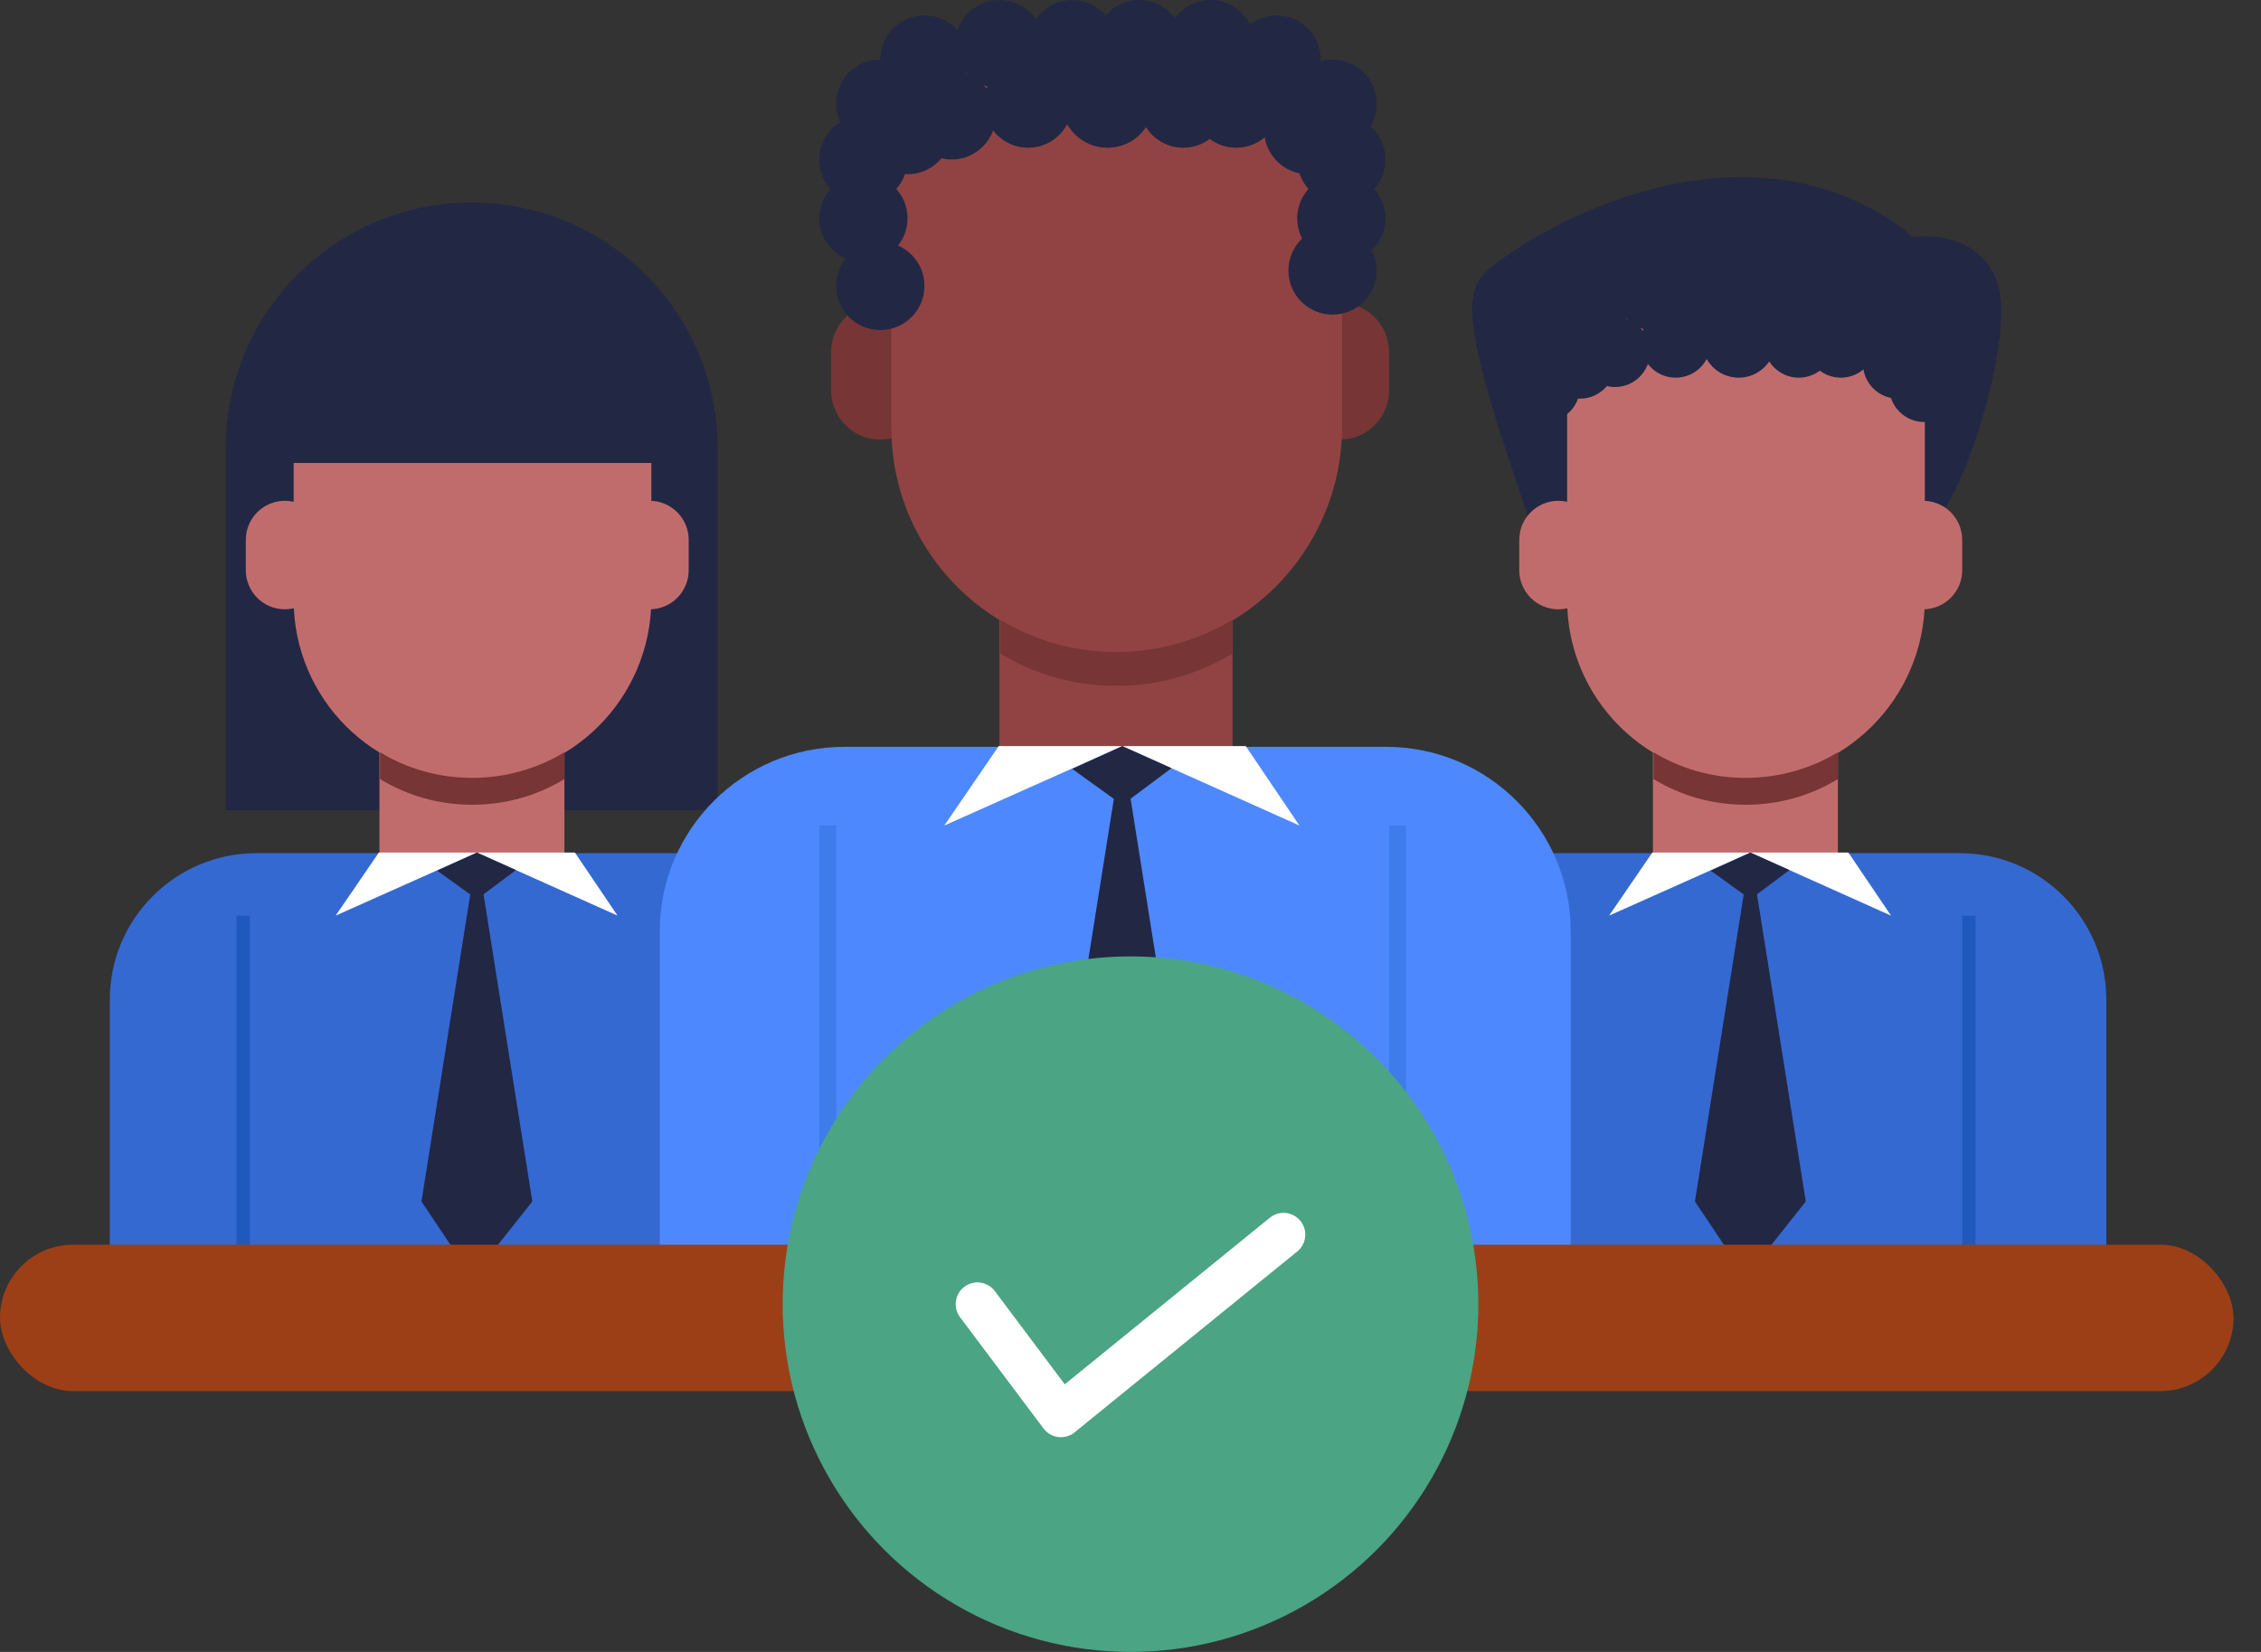 <svg width="52" height="38" viewBox="0 0 52 38" fill="none" xmlns="http://www.w3.org/2000/svg">
<rect x="0" y="0" width="52" height="38" fill="#333333" stroke="none"/>
<path d="M34.477 6.656C33.945 7.189 35.365 10.872 35.809 12.314L36.474 11.982L35.809 8.986L36.807 7.988L40.801 7.322L44.129 8.32V11.649C44.795 10.983 45.793 7.655 45.46 6.656C45.194 5.858 44.24 5.88 43.796 5.991L43.463 5.658C39.802 2.995 35.143 5.991 34.477 6.656Z" fill="#222744" stroke="#222744"/>
<path d="M5.189 10.317C5.189 7.193 7.722 4.659 10.847 4.659C13.972 4.659 16.505 7.193 16.505 10.317V18.638H5.189V10.317Z" fill="#222744"/>
<path d="M35.841 14.016C35.344 14.016 34.941 13.614 34.941 13.117V12.419C34.941 11.923 35.344 11.52 35.841 11.52C36.337 11.52 36.74 11.923 36.74 12.419V13.117C36.74 13.614 36.337 14.016 35.841 14.016Z" fill="#C16C6C"/>
<path d="M44.228 14.016C43.732 14.016 43.329 13.614 43.329 13.117V12.419C43.329 11.923 43.732 11.52 44.228 11.52C44.725 11.52 45.128 11.923 45.128 12.419V13.117C45.128 13.614 44.725 14.016 44.228 14.016Z" fill="#C16C6C"/>
<path d="M42.269 15.237H38.015V20.31H42.269V15.237Z" fill="#C16C6C"/>
<path d="M40.149 17.908C37.881 17.908 36.042 16.069 36.042 13.801V9.01C36.042 7.95 36.901 7.091 37.961 7.091H42.349C43.41 7.091 44.269 7.95 44.269 9.01V13.801C44.255 16.069 42.417 17.908 40.149 17.908Z" fill="#C16C6C"/>
<path d="M42.269 17.304V17.921C41.652 18.297 40.927 18.512 40.149 18.512C39.37 18.512 38.646 18.297 38.028 17.921V17.304C38.646 17.68 39.37 17.894 40.149 17.894C40.914 17.894 41.652 17.68 42.269 17.304Z" fill="#773535"/>
<path d="M48.456 29.194H31.815V22.994C31.815 21.129 33.331 19.626 35.183 19.626H45.074C46.939 19.626 48.442 21.142 48.442 22.994V29.194H48.456Z" fill="#3569D2"/>
<path d="M35.532 9.708C35.977 9.708 36.337 9.348 36.337 8.903C36.337 8.458 35.977 8.098 35.532 8.098C35.087 8.098 34.727 8.458 34.727 8.903C34.727 9.348 35.087 9.708 35.532 9.708Z" fill="#222744"/>
<path d="M35.841 8.688C36.285 8.688 36.646 8.328 36.646 7.883C36.646 7.438 36.285 7.078 35.841 7.078C35.396 7.078 35.035 7.438 35.035 7.883C35.035 8.328 35.396 8.688 35.841 8.688Z" fill="#222744"/>
<path d="M36.646 7.883C37.091 7.883 37.451 7.523 37.451 7.078C37.451 6.633 37.091 6.273 36.646 6.273C36.201 6.273 35.841 6.633 35.841 7.078C35.841 7.523 36.201 7.883 36.646 7.883Z" fill="#222744"/>
<path d="M38.015 7.601C38.46 7.601 38.82 7.241 38.82 6.796C38.82 6.351 38.46 5.991 38.015 5.991C37.57 5.991 37.21 6.351 37.21 6.796C37.21 7.241 37.57 7.601 38.015 7.601Z" fill="#222744"/>
<path d="M39.343 7.601C39.788 7.601 40.148 7.241 40.148 6.796C40.148 6.351 39.788 5.991 39.343 5.991C38.899 5.991 38.538 6.351 38.538 6.796C38.538 7.241 38.899 7.601 39.343 7.601Z" fill="#222744"/>
<path d="M40.565 7.601C41.009 7.601 41.37 7.241 41.37 6.796C41.37 6.351 41.009 5.991 40.565 5.991C40.12 5.991 39.759 6.351 39.759 6.796C39.759 7.241 40.12 7.601 40.565 7.601Z" fill="#222744"/>
<path d="M41.867 7.601C42.311 7.601 42.672 7.241 42.672 6.796C42.672 6.351 42.311 5.991 41.867 5.991C41.422 5.991 41.061 6.351 41.061 6.796C41.061 7.241 41.422 7.601 41.867 7.601Z" fill="#222744"/>
<path d="M43.074 7.883C43.519 7.883 43.88 7.523 43.88 7.078C43.88 6.633 43.519 6.273 43.074 6.273C42.63 6.273 42.269 6.633 42.269 7.078C42.269 7.523 42.63 7.883 43.074 7.883Z" fill="#222744"/>
<path d="M44.094 8.688C44.539 8.688 44.9 8.328 44.9 7.883C44.9 7.438 44.539 7.078 44.094 7.078C43.65 7.078 43.289 7.438 43.289 7.883C43.289 8.328 43.65 8.688 44.094 8.688Z" fill="#222744"/>
<path d="M44.255 9.708C44.7 9.708 45.06 9.348 45.06 8.903C45.06 8.458 44.7 8.098 44.255 8.098C43.81 8.098 43.45 8.458 43.45 8.903C43.45 9.348 43.81 9.708 44.255 9.708Z" fill="#222744"/>
<path d="M43.651 9.171C44.096 9.171 44.457 8.811 44.457 8.366C44.457 7.921 44.096 7.561 43.651 7.561C43.207 7.561 42.846 7.921 42.846 8.366C42.846 8.811 43.207 9.171 43.651 9.171Z" fill="#222744"/>
<path d="M42.336 8.688C42.781 8.688 43.141 8.328 43.141 7.883C43.141 7.438 42.781 7.078 42.336 7.078C41.892 7.078 41.531 7.438 41.531 7.883C41.531 8.328 41.892 8.688 42.336 8.688Z" fill="#222744"/>
<path d="M41.37 8.688C41.815 8.688 42.175 8.328 42.175 7.883C42.175 7.438 41.815 7.078 41.37 7.078C40.925 7.078 40.565 7.438 40.565 7.883C40.565 8.328 40.925 8.688 41.37 8.688Z" fill="#222744"/>
<path d="M39.988 8.688C40.455 8.688 40.833 8.31 40.833 7.843C40.833 7.376 40.455 6.997 39.988 6.997C39.521 6.997 39.142 7.376 39.142 7.843C39.142 8.31 39.521 8.688 39.988 8.688Z" fill="#222744"/>
<path d="M38.538 8.688C38.983 8.688 39.344 8.328 39.344 7.883C39.344 7.438 38.983 7.078 38.538 7.078C38.094 7.078 37.733 7.438 37.733 7.883C37.733 8.328 38.094 8.688 38.538 8.688Z" fill="#222744"/>
<path d="M37.143 8.903C37.587 8.903 37.948 8.542 37.948 8.098C37.948 7.653 37.587 7.292 37.143 7.292C36.698 7.292 36.337 7.653 36.337 8.098C36.337 8.542 36.698 8.903 37.143 8.903Z" fill="#222744"/>
<path d="M36.337 9.171C36.782 9.171 37.142 8.811 37.142 8.366C37.142 7.921 36.782 7.561 36.337 7.561C35.892 7.561 35.532 7.921 35.532 8.366C35.532 8.811 35.892 9.171 36.337 9.171Z" fill="#222744"/>
<path d="M42.511 19.612L43.49 21.062L40.256 19.612H42.511Z" fill="white"/>
<path d="M38.001 19.612L37.008 21.062L40.256 19.612H38.001Z" fill="white"/>
<path d="M40.256 19.612L38.981 27.638L40.148 29.382L41.531 27.638L40.256 19.612Z" fill="#222744"/>
<path d="M40.256 20.686L39.343 20.028L40.256 19.612L41.155 20.015L40.256 20.686Z" fill="#222744"/>
<path d="M35.035 21.062H34.727V29.194H35.035V21.062Z" fill="#3D7CEA"/>
<path d="M45.436 21.062H45.128V29.194H45.436V21.062Z" fill="#1F59BE"/>
<path d="M6.552 14.016C6.056 14.016 5.653 13.614 5.653 13.117V12.419C5.653 11.923 6.056 11.52 6.552 11.52C7.049 11.52 7.452 11.923 7.452 12.419V13.117C7.452 13.614 7.049 14.016 6.552 14.016Z" fill="#C16C6C"/>
<path d="M14.94 14.016C14.444 14.016 14.041 13.614 14.041 13.117V12.419C14.041 11.923 14.444 11.52 14.94 11.52C15.437 11.52 15.839 11.923 15.839 12.419V13.117C15.839 13.614 15.437 14.016 14.94 14.016Z" fill="#C16C6C"/>
<path d="M12.981 15.237H8.727V20.31H12.981V15.237Z" fill="#C16C6C"/>
<path d="M10.861 17.908C8.592 17.908 6.754 16.069 6.754 13.801V9.01C6.754 7.95 7.613 7.091 8.673 7.091H13.061C14.122 7.091 14.98 7.95 14.98 9.01V13.801C14.967 16.069 13.129 17.908 10.861 17.908Z" fill="#C16C6C"/>
<path d="M12.981 17.304V17.921C12.363 18.297 11.639 18.512 10.86 18.512C10.082 18.512 9.357 18.297 8.74 17.921V17.304C9.357 17.68 10.082 17.894 10.86 17.894C11.625 17.894 12.363 17.68 12.981 17.304Z" fill="#773535"/>
<path d="M19.167 29.194H2.526V22.994C2.526 21.129 4.043 19.626 5.895 19.626H15.786C17.651 19.626 19.154 21.142 19.154 22.994V29.194H19.167Z" fill="#3569D2"/>
<path d="M13.222 19.612L14.202 21.062L10.968 19.612H13.222Z" fill="white"/>
<path d="M8.713 19.612L7.72 21.062L10.968 19.612H8.713Z" fill="white"/>
<path d="M10.968 19.612L9.693 27.638L10.86 29.382L12.243 27.638L10.968 19.612Z" fill="#222744"/>
<path d="M10.968 20.686L10.055 20.028L10.968 19.612L11.867 20.015L10.968 20.686Z" fill="#222744"/>
<path d="M5.747 21.062H5.439V29.194H5.747V21.062Z" fill="#1F59BE"/>
<path d="M16.148 21.062H15.839V29.194H16.148V21.062Z" fill="#3D7CEA"/>
<path d="M5.854 10.317C5.854 7.56 8.09 5.325 10.847 5.325C13.604 5.325 15.839 7.56 15.839 10.317V10.65H5.854V10.317Z" fill="#222744"/>
<path d="M20.247 10.112C19.621 10.112 19.113 9.605 19.113 8.979V8.1C19.113 7.474 19.621 6.967 20.247 6.967C20.872 6.967 21.379 7.474 21.379 8.1V8.979C21.379 9.605 20.872 10.112 20.247 10.112Z" fill="#773535"/>
<path d="M30.815 10.112C30.19 10.112 29.682 9.605 29.682 8.979V8.1C29.682 7.474 30.19 6.967 30.815 6.967C31.441 6.967 31.948 7.474 31.948 8.1V8.979C31.948 9.605 31.441 10.112 30.815 10.112Z" fill="#773535"/>
<path d="M28.346 11.651H22.986V18.043H28.346V11.651Z" fill="#914343"/>
<path d="M25.674 15.016C22.817 15.016 20.5 12.699 20.5 9.841V3.805C20.5 2.469 21.582 1.386 22.918 1.386H28.448C29.783 1.386 30.866 2.469 30.866 3.805V9.841C30.849 12.699 28.532 15.016 25.674 15.016Z" fill="#914343"/>
<path d="M28.346 14.255V15.033C27.568 15.506 26.655 15.777 25.674 15.777C24.694 15.777 23.78 15.506 23.003 15.033V14.255C23.78 14.728 24.694 14.999 25.674 14.999C26.638 14.999 27.568 14.728 28.346 14.255Z" fill="#773535"/>
<path d="M36.142 29.237H15.174V21.425C15.174 19.074 17.084 17.18 19.418 17.18H31.88C34.231 17.18 36.125 19.091 36.125 21.425V29.237H36.142Z" fill="#4E88FF"/>
<path d="M20.247 7.592C20.807 7.592 21.261 7.138 21.261 6.578C21.261 6.017 20.807 5.563 20.247 5.563C19.686 5.563 19.232 6.017 19.232 6.578C19.232 7.138 19.686 7.592 20.247 7.592Z" fill="#222744"/>
<path d="M19.858 6.037C20.418 6.037 20.872 5.582 20.872 5.022C20.872 4.462 20.418 4.008 19.858 4.008C19.297 4.008 18.843 4.462 18.843 5.022C18.843 5.582 19.297 6.037 19.858 6.037Z" fill="#222744"/>
<path d="M19.858 4.684C20.418 4.684 20.872 4.23 20.872 3.669C20.872 3.109 20.418 2.655 19.858 2.655C19.297 2.655 18.843 3.109 18.843 3.669C18.843 4.23 19.297 4.684 19.858 4.684Z" fill="#222744"/>
<path d="M20.247 3.399C20.807 3.399 21.261 2.945 21.261 2.384C21.261 1.824 20.807 1.37 20.247 1.37C19.686 1.37 19.232 1.824 19.232 2.384C19.232 2.945 19.686 3.399 20.247 3.399Z" fill="#222744"/>
<path d="M21.261 2.384C21.822 2.384 22.276 1.93 22.276 1.37C22.276 0.809 21.822 0.355 21.261 0.355C20.701 0.355 20.247 0.809 20.247 1.37C20.247 1.93 20.701 2.384 21.261 2.384Z" fill="#222744"/>
<path d="M22.986 2.029C23.546 2.029 24.001 1.575 24.001 1.015C24.001 0.454 23.546 0 22.986 0C22.426 0 21.971 0.454 21.971 1.015C21.971 1.575 22.426 2.029 22.986 2.029Z" fill="#222744"/>
<path d="M24.66 2.029C25.22 2.029 25.675 1.575 25.675 1.015C25.675 0.454 25.22 0 24.66 0C24.1 0 23.645 0.454 23.645 1.015C23.645 1.575 24.1 2.029 24.66 2.029Z" fill="#222744"/>
<path d="M26.199 2.029C26.759 2.029 27.213 1.575 27.213 1.015C27.213 0.454 26.759 0 26.199 0C25.638 0 25.184 0.454 25.184 1.015C25.184 1.575 25.638 2.029 26.199 2.029Z" fill="#222744"/>
<path d="M27.839 2.029C28.399 2.029 28.854 1.575 28.854 1.015C28.854 0.454 28.399 0 27.839 0C27.279 0 26.825 0.454 26.825 1.015C26.825 1.575 27.279 2.029 27.839 2.029Z" fill="#222744"/>
<path d="M29.361 2.384C29.921 2.384 30.376 1.93 30.376 1.37C30.376 0.809 29.921 0.355 29.361 0.355C28.801 0.355 28.346 0.809 28.346 1.37C28.346 1.93 28.801 2.384 29.361 2.384Z" fill="#222744"/>
<path d="M30.646 3.399C31.206 3.399 31.661 2.945 31.661 2.384C31.661 1.824 31.206 1.37 30.646 1.37C30.086 1.37 29.632 1.824 29.632 2.384C29.632 2.945 30.086 3.399 30.646 3.399Z" fill="#222744"/>
<path d="M30.849 4.684C31.409 4.684 31.864 4.23 31.864 3.669C31.864 3.109 31.409 2.655 30.849 2.655C30.289 2.655 29.834 3.109 29.834 3.669C29.834 4.23 30.289 4.684 30.849 4.684Z" fill="#222744"/>
<path d="M30.849 6.037C31.409 6.037 31.864 5.582 31.864 5.022C31.864 4.462 31.409 4.008 30.849 4.008C30.289 4.008 29.834 4.462 29.834 5.022C29.834 5.582 30.289 6.037 30.849 6.037Z" fill="#222744"/>
<path d="M30.646 7.237C31.206 7.237 31.661 6.783 31.661 6.223C31.661 5.662 31.206 5.208 30.646 5.208C30.086 5.208 29.632 5.662 29.632 6.223C29.632 6.783 30.086 7.237 30.646 7.237Z" fill="#222744"/>
<path d="M30.088 4.008C30.648 4.008 31.103 3.553 31.103 2.993C31.103 2.433 30.648 1.979 30.088 1.979C29.528 1.979 29.073 2.433 29.073 2.993C29.073 3.553 29.528 4.008 30.088 4.008Z" fill="#222744"/>
<path d="M28.431 3.399C28.991 3.399 29.445 2.945 29.445 2.384C29.445 1.824 28.991 1.37 28.431 1.37C27.87 1.37 27.416 1.824 27.416 2.384C27.416 2.945 27.87 3.399 28.431 3.399Z" fill="#222744"/>
<path d="M27.213 3.399C27.774 3.399 28.228 2.945 28.228 2.384C28.228 1.824 27.774 1.37 27.213 1.37C26.653 1.37 26.199 1.824 26.199 2.384C26.199 2.945 26.653 3.399 27.213 3.399Z" fill="#222744"/>
<path d="M25.472 3.399C26.06 3.399 26.537 2.922 26.537 2.334C26.537 1.745 26.06 1.268 25.472 1.268C24.883 1.268 24.406 1.745 24.406 2.334C24.406 2.922 24.883 3.399 25.472 3.399Z" fill="#222744"/>
<path d="M23.645 3.399C24.206 3.399 24.66 2.945 24.66 2.384C24.66 1.824 24.206 1.37 23.645 1.37C23.085 1.37 22.631 1.824 22.631 2.384C22.631 2.945 23.085 3.399 23.645 3.399Z" fill="#222744"/>
<path d="M21.887 3.669C22.447 3.669 22.901 3.215 22.901 2.655C22.901 2.094 22.447 1.64 21.887 1.64C21.327 1.64 20.872 2.094 20.872 2.655C20.872 3.215 21.327 3.669 21.887 3.669Z" fill="#222744"/>
<path d="M20.872 4.008C21.433 4.008 21.887 3.553 21.887 2.993C21.887 2.433 21.433 1.979 20.872 1.979C20.312 1.979 19.858 2.433 19.858 2.993C19.858 3.553 20.312 4.008 20.872 4.008Z" fill="#222744"/>
<path d="M28.651 17.163L29.885 18.99L25.81 17.163H28.651Z" fill="white"/>
<path d="M22.969 17.163L21.718 18.99L25.81 17.163H22.969Z" fill="white"/>
<path d="M25.81 17.163L24.203 27.275L25.674 29.474L27.416 27.275L25.81 17.163Z" fill="#222744"/>
<path d="M25.81 18.516L24.66 17.688L25.81 17.163L26.943 17.671L25.81 18.516Z" fill="#222744"/>
<path d="M19.232 18.99H18.843V29.237H19.232V18.99Z" fill="#3D7CEA"/>
<path d="M32.337 18.99H31.948V29.237H32.337V18.99Z" fill="#3D7CEA"/>
<rect y="28.632" width="51.368" height="3.368" rx="1.684" fill="#9C3F17"/>
<circle cx="26" cy="30" r="8" fill="#4BA484"/>
<path d="M22.48 30L24.4 32.56L29.52 28.4" stroke="white" stroke-linecap="round" stroke-linejoin="round"/>
</svg>
